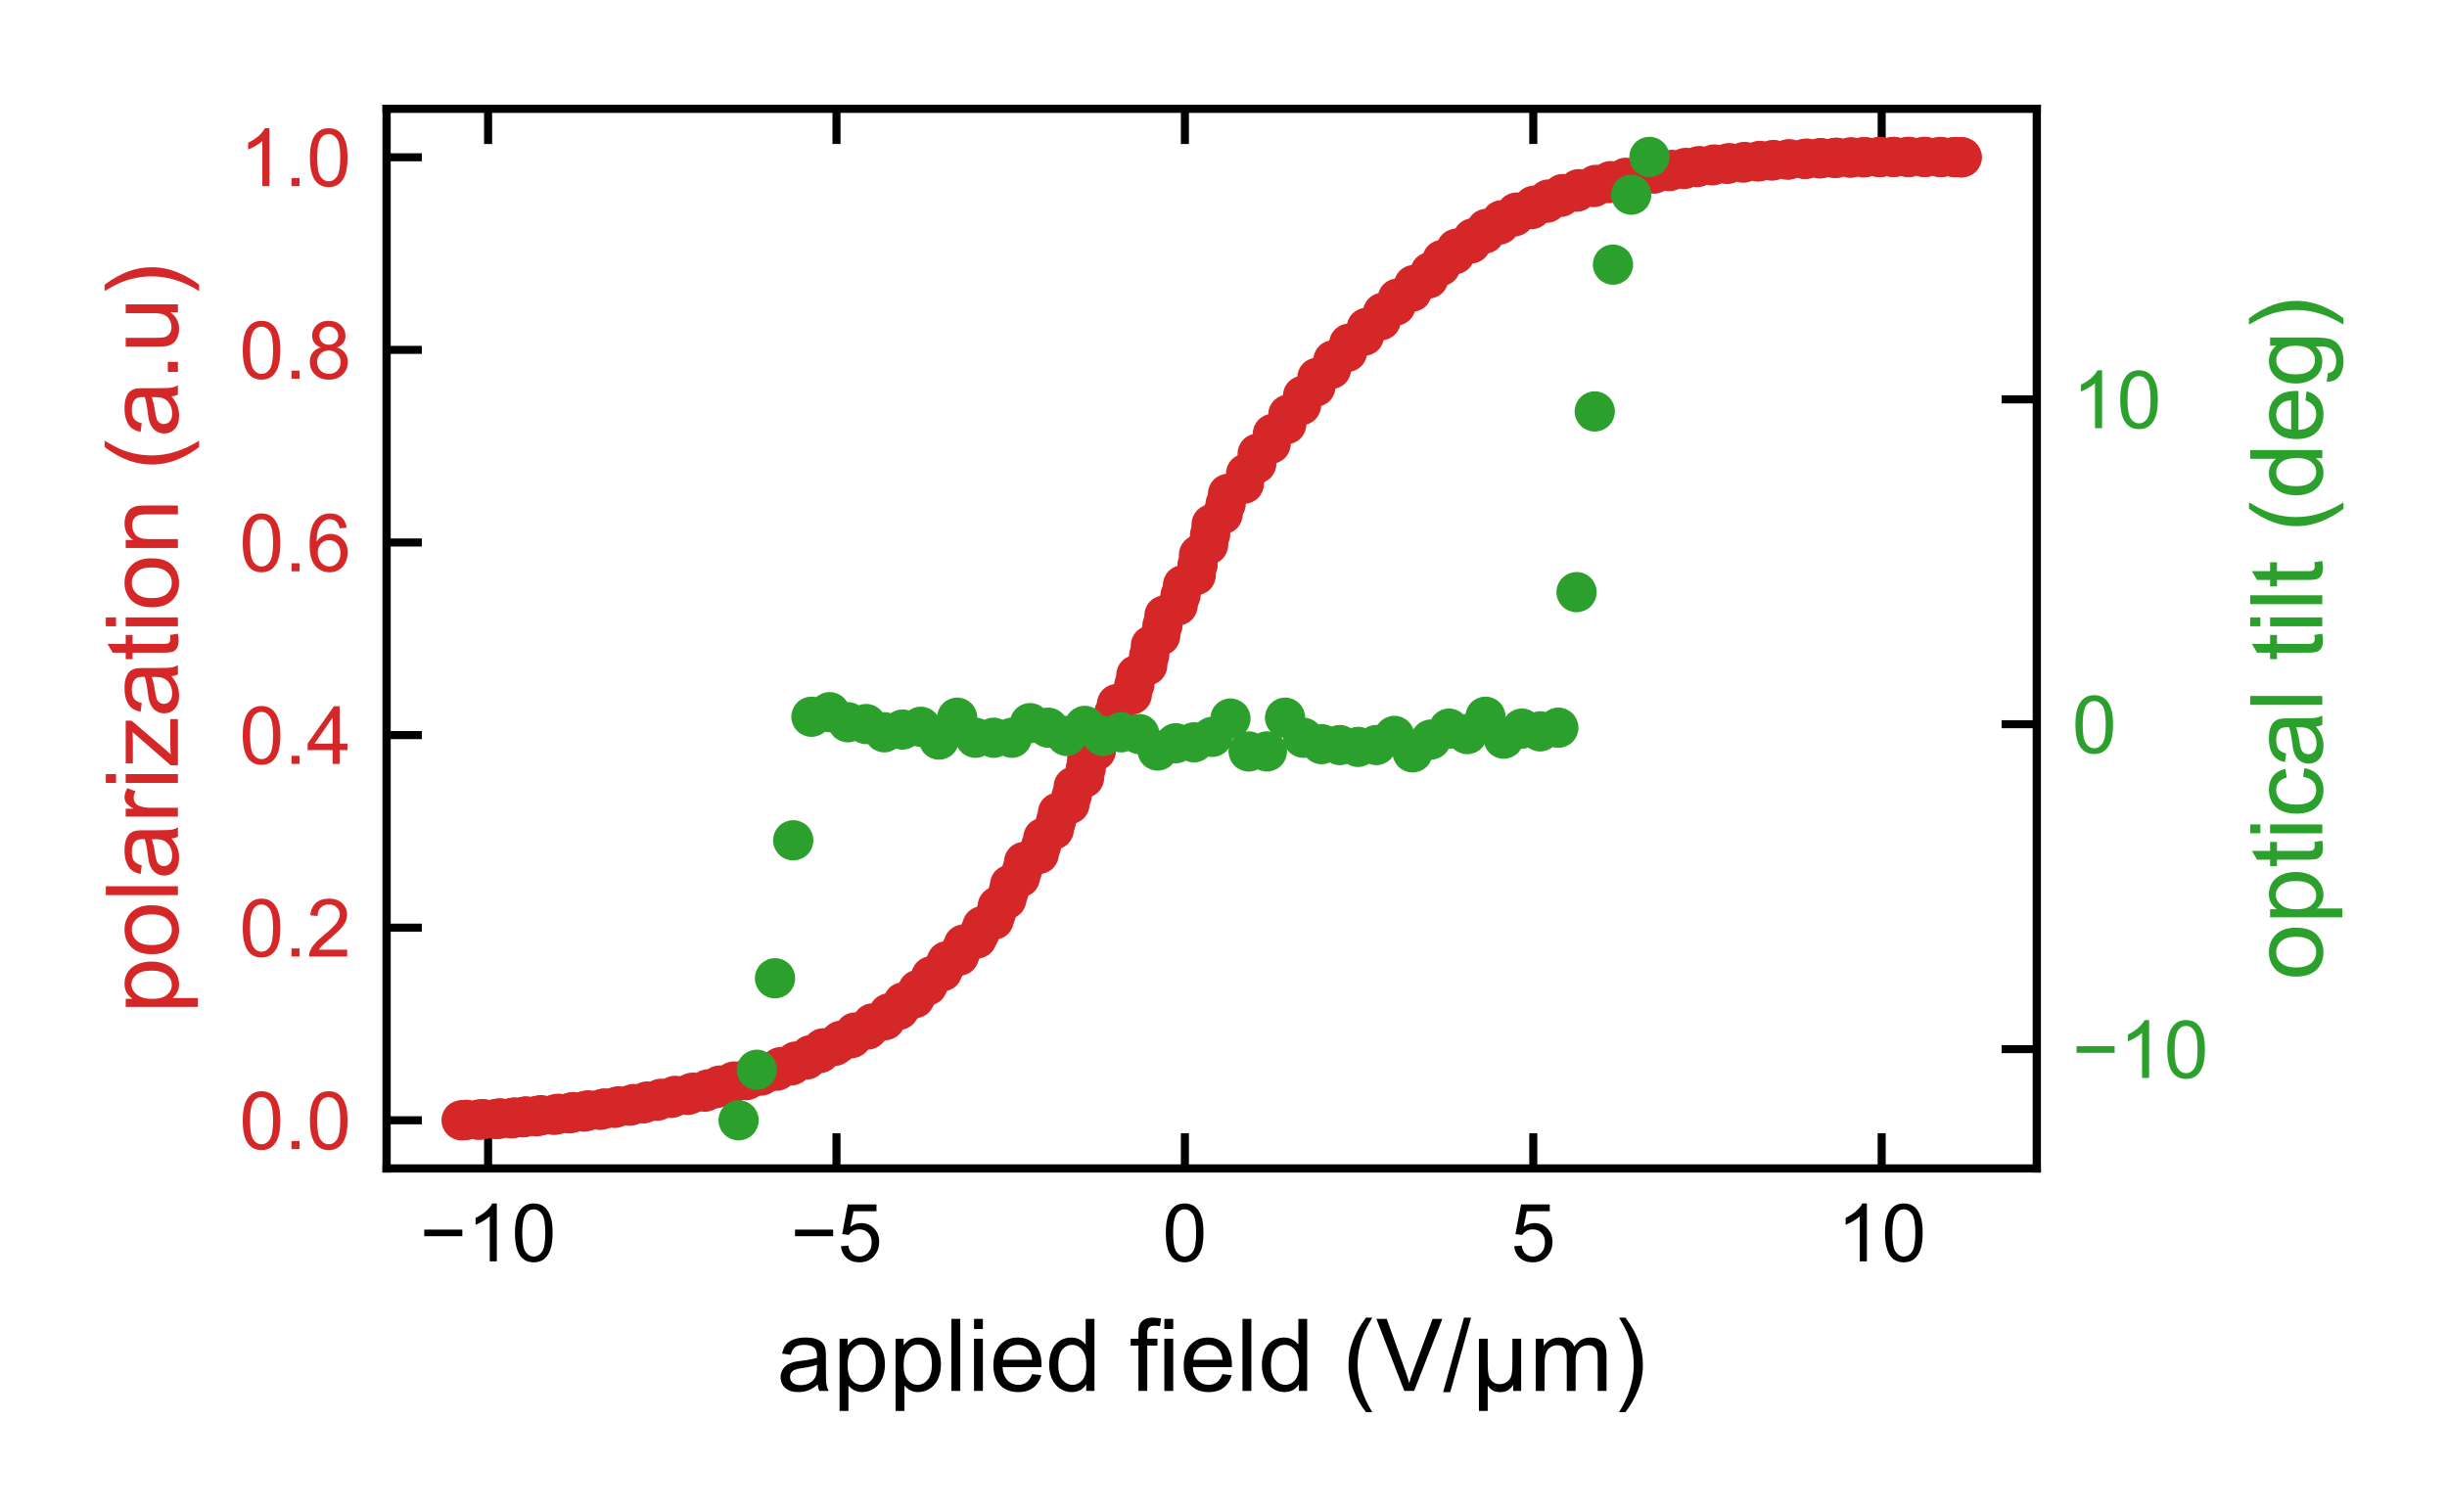<?xml version="1.0" encoding="utf-8" standalone="no"?>
<!DOCTYPE svg PUBLIC "-//W3C//DTD SVG 1.1//EN"
  "http://www.w3.org/Graphics/SVG/1.1/DTD/svg11.dtd">
<!-- Created with matplotlib (http://matplotlib.org/) -->
<svg height="150.192pt" version="1.1" viewBox="0 0 243 150.192" width="243pt" xmlns="http://www.w3.org/2000/svg" xmlns:xlink="http://www.w3.org/1999/xlink">
 <defs>
  <style type="text/css">
*{stroke-linecap:butt;stroke-linejoin:round;}
  </style>
 </defs>
 <g id="figure_1">
  <g id="patch_1">
   <path d="M 0 150.192 
L 243 150.192 
L 243 0 
L 0 0 
z
" style="fill:#ffffff;"/>
  </g>
  <g id="axes_1">
   <g id="patch_2">
    <path d="M 38.392 116.052 
L 202.268 116.052 
L 202.268 10.8 
L 38.392 10.8 
z
" style="fill:#ffffff;"/>
   </g>
   <g id="matplotlib.axis_1">
    <g id="xtick_1">
     <g id="line2d_1">
      <defs>
       <path d="M 0 0 
L 0 -3.5 
" id="m48451422ae" style="stroke:#000000;stroke-width:0.8;"/>
      </defs>
      <g>
       <use style="stroke:#000000;stroke-width:0.8;" x="48.471" xlink:href="#m48451422ae" y="116.052"/>
      </g>
     </g>
     <g id="line2d_2">
      <defs>
       <path d="M 0 0 
L 0 3.5 
" id="m3b82115ea8" style="stroke:#000000;stroke-width:0.8;"/>
      </defs>
      <g>
       <use style="stroke:#000000;stroke-width:0.8;" x="48.471" xlink:href="#m3b82115ea8" y="10.8"/>
      </g>
     </g>
     <g id="text_1">
      <!-- −10 -->
      <defs>
       <path d="M 52.828 31.203 
L 5.562 31.203 
L 5.562 39.406 
L 52.828 39.406 
z
" id="ArialMT-2212"/>
       <path d="M 37.25 0 
L 28.469 0 
L 28.469 56 
Q 25.297 52.984 20.141 49.953 
Q 14.984 46.922 10.891 45.406 
L 10.891 53.906 
Q 18.266 57.375 23.781 62.297 
Q 29.297 67.234 31.594 71.875 
L 37.25 71.875 
z
" id="ArialMT-31"/>
       <path d="M 4.156 35.297 
Q 4.156 48 6.766 55.734 
Q 9.375 63.484 14.516 67.672 
Q 19.672 71.875 27.484 71.875 
Q 33.25 71.875 37.594 69.547 
Q 41.938 67.234 44.766 62.859 
Q 47.609 58.5 49.219 52.219 
Q 50.828 45.953 50.828 35.297 
Q 50.828 22.703 48.234 14.969 
Q 45.656 7.234 40.5 3 
Q 35.359 -1.219 27.484 -1.219 
Q 17.141 -1.219 11.234 6.203 
Q 4.156 15.141 4.156 35.297 
z
M 13.188 35.297 
Q 13.188 17.672 17.312 11.828 
Q 21.438 6 27.484 6 
Q 33.547 6 37.672 11.859 
Q 41.797 17.719 41.797 35.297 
Q 41.797 52.984 37.672 58.781 
Q 33.547 64.594 27.391 64.594 
Q 21.344 64.594 17.719 59.469 
Q 13.188 52.938 13.188 35.297 
z
" id="ArialMT-30"/>
      </defs>
      <g transform="translate(41.686 125.278)scale(0.08 -0.08)">
       <use xlink:href="#ArialMT-2212"/>
       <use x="58.398" xlink:href="#ArialMT-31"/>
       <use x="114.014" xlink:href="#ArialMT-30"/>
      </g>
     </g>
    </g>
    <g id="xtick_2">
     <g id="line2d_3">
      <g>
       <use style="stroke:#000000;stroke-width:0.8;" x="83.068" xlink:href="#m48451422ae" y="116.052"/>
      </g>
     </g>
     <g id="line2d_4">
      <g>
       <use style="stroke:#000000;stroke-width:0.8;" x="83.068" xlink:href="#m3b82115ea8" y="10.8"/>
      </g>
     </g>
     <g id="text_2">
      <!-- −5 -->
      <defs>
       <path d="M 4.156 18.75 
L 13.375 19.531 
Q 14.406 12.797 18.141 9.391 
Q 21.875 6 27.156 6 
Q 33.5 6 37.891 10.781 
Q 42.281 15.578 42.281 23.484 
Q 42.281 31 38.062 35.344 
Q 33.844 39.703 27 39.703 
Q 22.75 39.703 19.328 37.766 
Q 15.922 35.844 13.969 32.766 
L 5.719 33.844 
L 12.641 70.609 
L 48.25 70.609 
L 48.25 62.203 
L 19.672 62.203 
L 15.828 42.969 
Q 22.266 47.469 29.344 47.469 
Q 38.719 47.469 45.156 40.969 
Q 51.609 34.469 51.609 24.266 
Q 51.609 14.547 45.953 7.469 
Q 39.062 -1.219 27.156 -1.219 
Q 17.391 -1.219 11.203 4.25 
Q 5.031 9.719 4.156 18.75 
z
" id="ArialMT-35"/>
      </defs>
      <g transform="translate(78.508 125.278)scale(0.08 -0.08)">
       <use xlink:href="#ArialMT-2212"/>
       <use x="58.398" xlink:href="#ArialMT-35"/>
      </g>
     </g>
    </g>
    <g id="xtick_3">
     <g id="line2d_5">
      <g>
       <use style="stroke:#000000;stroke-width:0.8;" x="117.666" xlink:href="#m48451422ae" y="116.052"/>
      </g>
     </g>
     <g id="line2d_6">
      <g>
       <use style="stroke:#000000;stroke-width:0.8;" x="117.666" xlink:href="#m3b82115ea8" y="10.8"/>
      </g>
     </g>
     <g id="text_3">
      <!-- 0 -->
      <g transform="translate(115.442 125.278)scale(0.08 -0.08)">
       <use xlink:href="#ArialMT-30"/>
      </g>
     </g>
    </g>
    <g id="xtick_4">
     <g id="line2d_7">
      <g>
       <use style="stroke:#000000;stroke-width:0.8;" x="152.264" xlink:href="#m48451422ae" y="116.052"/>
      </g>
     </g>
     <g id="line2d_8">
      <g>
       <use style="stroke:#000000;stroke-width:0.8;" x="152.264" xlink:href="#m3b82115ea8" y="10.8"/>
      </g>
     </g>
     <g id="text_4">
      <!-- 5 -->
      <g transform="translate(150.039 125.278)scale(0.08 -0.08)">
       <use xlink:href="#ArialMT-35"/>
      </g>
     </g>
    </g>
    <g id="xtick_5">
     <g id="line2d_9">
      <g>
       <use style="stroke:#000000;stroke-width:0.8;" x="186.861" xlink:href="#m48451422ae" y="116.052"/>
      </g>
     </g>
     <g id="line2d_10">
      <g>
       <use style="stroke:#000000;stroke-width:0.8;" x="186.861" xlink:href="#m3b82115ea8" y="10.8"/>
      </g>
     </g>
     <g id="text_5">
      <!-- 10 -->
      <g transform="translate(182.412 125.278)scale(0.08 -0.08)">
       <use xlink:href="#ArialMT-31"/>
       <use x="55.615" xlink:href="#ArialMT-30"/>
      </g>
     </g>
    </g>
    <g id="text_6">
     <!-- applied field (V/μm) -->
     <defs>
      <path d="M 40.438 6.391 
Q 35.547 2.25 31.031 0.531 
Q 26.516 -1.172 21.344 -1.172 
Q 12.797 -1.172 8.203 3 
Q 3.609 7.172 3.609 13.672 
Q 3.609 17.484 5.344 20.625 
Q 7.078 23.781 9.891 25.688 
Q 12.703 27.594 16.219 28.562 
Q 18.797 29.25 24.031 29.891 
Q 34.672 31.156 39.703 32.906 
Q 39.75 34.719 39.75 35.203 
Q 39.75 40.578 37.25 42.781 
Q 33.891 45.75 27.25 45.75 
Q 21.047 45.75 18.094 43.578 
Q 15.141 41.406 13.719 35.891 
L 5.125 37.062 
Q 6.297 42.578 8.984 45.969 
Q 11.672 49.359 16.75 51.188 
Q 21.828 53.031 28.516 53.031 
Q 35.156 53.031 39.297 51.469 
Q 43.453 49.906 45.406 47.531 
Q 47.359 45.172 48.141 41.547 
Q 48.578 39.312 48.578 33.453 
L 48.578 21.734 
Q 48.578 9.469 49.141 6.219 
Q 49.703 2.984 51.375 0 
L 42.188 0 
Q 40.828 2.734 40.438 6.391 
z
M 39.703 26.031 
Q 34.906 24.078 25.344 22.703 
Q 19.922 21.922 17.672 20.938 
Q 15.438 19.969 14.203 18.094 
Q 12.984 16.219 12.984 13.922 
Q 12.984 10.406 15.641 8.062 
Q 18.312 5.719 23.438 5.719 
Q 28.516 5.719 32.469 7.938 
Q 36.422 10.156 38.281 14.016 
Q 39.703 17 39.703 22.797 
z
" id="ArialMT-61"/>
      <path d="M 6.594 -19.875 
L 6.594 51.859 
L 14.594 51.859 
L 14.594 45.125 
Q 17.438 49.078 21 51.047 
Q 24.562 53.031 29.641 53.031 
Q 36.281 53.031 41.359 49.609 
Q 46.438 46.188 49.016 39.953 
Q 51.609 33.734 51.609 26.312 
Q 51.609 18.359 48.75 11.984 
Q 45.906 5.609 40.453 2.219 
Q 35.016 -1.172 29 -1.172 
Q 24.609 -1.172 21.109 0.688 
Q 17.625 2.547 15.375 5.375 
L 15.375 -19.875 
z
M 14.547 25.641 
Q 14.547 15.625 18.594 10.844 
Q 22.656 6.062 28.422 6.062 
Q 34.281 6.062 38.453 11.016 
Q 42.625 15.969 42.625 26.375 
Q 42.625 36.281 38.547 41.203 
Q 34.469 46.141 28.812 46.141 
Q 23.188 46.141 18.859 40.891 
Q 14.547 35.641 14.547 25.641 
z
" id="ArialMT-70"/>
      <path d="M 6.391 0 
L 6.391 71.578 
L 15.188 71.578 
L 15.188 0 
z
" id="ArialMT-6c"/>
      <path d="M 6.641 61.469 
L 6.641 71.578 
L 15.438 71.578 
L 15.438 61.469 
z
M 6.641 0 
L 6.641 51.859 
L 15.438 51.859 
L 15.438 0 
z
" id="ArialMT-69"/>
      <path d="M 42.094 16.703 
L 51.172 15.578 
Q 49.031 7.625 43.219 3.219 
Q 37.406 -1.172 28.375 -1.172 
Q 17 -1.172 10.328 5.828 
Q 3.656 12.844 3.656 25.484 
Q 3.656 38.578 10.391 45.797 
Q 17.141 53.031 27.875 53.031 
Q 38.281 53.031 44.875 45.953 
Q 51.469 38.875 51.469 26.031 
Q 51.469 25.25 51.422 23.688 
L 12.75 23.688 
Q 13.234 15.141 17.578 10.594 
Q 21.922 6.062 28.422 6.062 
Q 33.25 6.062 36.672 8.594 
Q 40.094 11.141 42.094 16.703 
z
M 13.234 30.906 
L 42.188 30.906 
Q 41.609 37.453 38.875 40.719 
Q 34.672 45.797 27.984 45.797 
Q 21.922 45.797 17.797 41.75 
Q 13.672 37.703 13.234 30.906 
z
" id="ArialMT-65"/>
      <path d="M 40.234 0 
L 40.234 6.547 
Q 35.297 -1.172 25.734 -1.172 
Q 19.531 -1.172 14.328 2.25 
Q 9.125 5.672 6.266 11.797 
Q 3.422 17.922 3.422 25.875 
Q 3.422 33.641 6 39.969 
Q 8.594 46.297 13.766 49.656 
Q 18.953 53.031 25.344 53.031 
Q 30.031 53.031 33.688 51.047 
Q 37.359 49.078 39.656 45.906 
L 39.656 71.578 
L 48.391 71.578 
L 48.391 0 
z
M 12.453 25.875 
Q 12.453 15.922 16.641 10.984 
Q 20.844 6.062 26.562 6.062 
Q 32.328 6.062 36.344 10.766 
Q 40.375 15.484 40.375 25.141 
Q 40.375 35.797 36.266 40.766 
Q 32.172 45.75 26.172 45.75 
Q 20.312 45.75 16.375 40.969 
Q 12.453 36.188 12.453 25.875 
z
" id="ArialMT-64"/>
      <path id="ArialMT-20"/>
      <path d="M 8.688 0 
L 8.688 45.016 
L 0.922 45.016 
L 0.922 51.859 
L 8.688 51.859 
L 8.688 57.375 
Q 8.688 62.594 9.625 65.141 
Q 10.891 68.562 14.078 70.672 
Q 17.281 72.797 23.047 72.797 
Q 26.766 72.797 31.25 71.922 
L 29.938 64.266 
Q 27.203 64.75 24.75 64.75 
Q 20.75 64.75 19.094 63.031 
Q 17.438 61.328 17.438 56.641 
L 17.438 51.859 
L 27.547 51.859 
L 27.547 45.016 
L 17.438 45.016 
L 17.438 0 
z
" id="ArialMT-66"/>
      <path d="M 23.391 -21.047 
Q 16.109 -11.859 11.078 0.438 
Q 6.062 12.75 6.062 25.922 
Q 6.062 37.547 9.812 48.188 
Q 14.203 60.547 23.391 72.797 
L 29.688 72.797 
Q 23.781 62.641 21.875 58.297 
Q 18.891 51.562 17.188 44.234 
Q 15.094 35.109 15.094 25.875 
Q 15.094 2.391 29.688 -21.047 
z
" id="ArialMT-28"/>
      <path d="M 28.172 0 
L 0.438 71.578 
L 10.688 71.578 
L 29.297 19.578 
Q 31.547 13.328 33.062 7.859 
Q 34.719 13.719 36.922 19.578 
L 56.25 71.578 
L 65.922 71.578 
L 37.891 0 
z
" id="ArialMT-56"/>
      <path d="M 0 -1.219 
L 20.75 72.797 
L 27.781 72.797 
L 7.078 -1.219 
z
" id="ArialMT-2f"/>
      <path d="M 49.703 51.859 
L 49.703 0 
L 41.844 0 
L 41.844 6.156 
Q 39.312 2.25 36.812 0.781 
Q 33.406 -1.219 28.859 -1.219 
Q 24.812 -1.219 21.688 0.391 
Q 19.344 1.609 16.5 5.219 
L 16.5 -19.875 
L 7.812 -19.875 
L 7.812 51.859 
L 16.5 51.859 
L 16.5 29.891 
Q 16.5 17.922 17.766 14.375 
Q 19.047 10.844 21.891 8.781 
Q 24.75 6.734 28.469 6.734 
Q 32.375 6.734 35.453 8.875 
Q 38.531 11.031 39.797 14.422 
Q 41.062 17.828 41.062 29.734 
L 41.062 51.859 
z
" id="ArialMT-3bc"/>
      <path d="M 6.594 0 
L 6.594 51.859 
L 14.453 51.859 
L 14.453 44.578 
Q 16.891 48.391 20.938 50.703 
Q 25 53.031 30.172 53.031 
Q 35.938 53.031 39.625 50.641 
Q 43.312 48.25 44.828 43.953 
Q 50.984 53.031 60.844 53.031 
Q 68.562 53.031 72.703 48.75 
Q 76.859 44.484 76.859 35.594 
L 76.859 0 
L 68.109 0 
L 68.109 32.672 
Q 68.109 37.938 67.25 40.25 
Q 66.406 42.578 64.156 43.984 
Q 61.922 45.406 58.891 45.406 
Q 53.422 45.406 49.797 41.766 
Q 46.188 38.141 46.188 30.125 
L 46.188 0 
L 37.406 0 
L 37.406 33.688 
Q 37.406 39.547 35.25 42.469 
Q 33.109 45.406 28.219 45.406 
Q 24.516 45.406 21.359 43.453 
Q 18.219 41.5 16.797 37.734 
Q 15.375 33.984 15.375 26.906 
L 15.375 0 
z
" id="ArialMT-6d"/>
      <path d="M 12.359 -21.047 
L 6.062 -21.047 
Q 20.656 2.391 20.656 25.875 
Q 20.656 35.062 18.562 44.094 
Q 16.891 51.422 13.922 58.156 
Q 12.016 62.547 6.062 72.797 
L 12.359 72.797 
Q 21.531 60.547 25.922 48.188 
Q 29.688 37.547 29.688 25.922 
Q 29.688 12.75 24.625 0.438 
Q 19.578 -11.859 12.359 -21.047 
z
" id="ArialMT-29"/>
     </defs>
     <g transform="translate(77.156 138.148)scale(0.1 -0.1)">
      <use xlink:href="#ArialMT-61"/>
      <use x="55.615" xlink:href="#ArialMT-70"/>
      <use x="111.23" xlink:href="#ArialMT-70"/>
      <use x="166.846" xlink:href="#ArialMT-6c"/>
      <use x="189.062" xlink:href="#ArialMT-69"/>
      <use x="211.279" xlink:href="#ArialMT-65"/>
      <use x="266.895" xlink:href="#ArialMT-64"/>
      <use x="322.51" xlink:href="#ArialMT-20"/>
      <use x="350.293" xlink:href="#ArialMT-66"/>
      <use x="378.076" xlink:href="#ArialMT-69"/>
      <use x="400.293" xlink:href="#ArialMT-65"/>
      <use x="455.908" xlink:href="#ArialMT-6c"/>
      <use x="478.125" xlink:href="#ArialMT-64"/>
      <use x="533.74" xlink:href="#ArialMT-20"/>
      <use x="561.523" xlink:href="#ArialMT-28"/>
      <use x="594.824" xlink:href="#ArialMT-56"/>
      <use x="661.523" xlink:href="#ArialMT-2f"/>
      <use x="689.307" xlink:href="#ArialMT-3bc"/>
      <use x="746.924" xlink:href="#ArialMT-6d"/>
      <use x="830.225" xlink:href="#ArialMT-29"/>
     </g>
    </g>
   </g>
   <g id="matplotlib.axis_2">
    <g id="ytick_1">
     <g id="line2d_11">
      <defs>
       <path d="M 0 0 
L 3.5 0 
" id="ma7aaa899a4" style="stroke:#000000;stroke-width:0.8;"/>
      </defs>
      <g>
       <use style="stroke:#000000;stroke-width:0.8;" x="38.392" xlink:href="#ma7aaa899a4" y="111.268"/>
      </g>
     </g>
     <g id="text_7">
      <!-- 0.0 -->
      <defs>
       <path d="M 9.078 0 
L 9.078 10.016 
L 19.094 10.016 
L 19.094 0 
z
" id="ArialMT-2e"/>
      </defs>
      <g style="fill:#d62728;" transform="translate(23.773 114.131)scale(0.08 -0.08)">
       <use xlink:href="#ArialMT-30"/>
       <use x="55.615" xlink:href="#ArialMT-2e"/>
       <use x="83.398" xlink:href="#ArialMT-30"/>
      </g>
     </g>
    </g>
    <g id="ytick_2">
     <g id="line2d_12">
      <g>
       <use style="stroke:#000000;stroke-width:0.8;" x="38.392" xlink:href="#ma7aaa899a4" y="92.139"/>
      </g>
     </g>
     <g id="text_8">
      <!-- 0.2 -->
      <defs>
       <path d="M 50.344 8.453 
L 50.344 0 
L 3.031 0 
Q 2.938 3.172 4.047 6.109 
Q 5.859 10.938 9.828 15.625 
Q 13.812 20.312 21.344 26.469 
Q 33.016 36.031 37.109 41.625 
Q 41.219 47.219 41.219 52.203 
Q 41.219 57.422 37.469 61 
Q 33.734 64.594 27.734 64.594 
Q 21.391 64.594 17.578 60.781 
Q 13.766 56.984 13.719 50.25 
L 4.688 51.172 
Q 5.609 61.281 11.656 66.578 
Q 17.719 71.875 27.938 71.875 
Q 38.234 71.875 44.234 66.156 
Q 50.25 60.453 50.25 52 
Q 50.25 47.703 48.484 43.547 
Q 46.734 39.406 42.656 34.812 
Q 38.578 30.219 29.109 22.219 
Q 21.188 15.578 18.938 13.203 
Q 16.703 10.844 15.234 8.453 
z
" id="ArialMT-32"/>
      </defs>
      <g style="fill:#d62728;" transform="translate(23.773 95.002)scale(0.08 -0.08)">
       <use xlink:href="#ArialMT-30"/>
       <use x="55.615" xlink:href="#ArialMT-2e"/>
       <use x="83.398" xlink:href="#ArialMT-32"/>
      </g>
     </g>
    </g>
    <g id="ytick_3">
     <g id="line2d_13">
      <g>
       <use style="stroke:#000000;stroke-width:0.8;" x="38.392" xlink:href="#ma7aaa899a4" y="73.009"/>
      </g>
     </g>
     <g id="text_9">
      <!-- 0.4 -->
      <defs>
       <path d="M 32.328 0 
L 32.328 17.141 
L 1.266 17.141 
L 1.266 25.203 
L 33.938 71.578 
L 41.109 71.578 
L 41.109 25.203 
L 50.781 25.203 
L 50.781 17.141 
L 41.109 17.141 
L 41.109 0 
z
M 32.328 25.203 
L 32.328 57.469 
L 9.906 25.203 
z
" id="ArialMT-34"/>
      </defs>
      <g style="fill:#d62728;" transform="translate(23.773 75.873)scale(0.08 -0.08)">
       <use xlink:href="#ArialMT-30"/>
       <use x="55.615" xlink:href="#ArialMT-2e"/>
       <use x="83.398" xlink:href="#ArialMT-34"/>
      </g>
     </g>
    </g>
    <g id="ytick_4">
     <g id="line2d_14">
      <g>
       <use style="stroke:#000000;stroke-width:0.8;" x="38.392" xlink:href="#ma7aaa899a4" y="53.88"/>
      </g>
     </g>
     <g id="text_10">
      <!-- 0.6 -->
      <defs>
       <path d="M 49.75 54.047 
L 41.016 53.375 
Q 39.844 58.547 37.703 60.891 
Q 34.125 64.656 28.906 64.656 
Q 24.703 64.656 21.531 62.312 
Q 17.391 59.281 14.984 53.469 
Q 12.594 47.656 12.5 36.922 
Q 15.672 41.75 20.266 44.094 
Q 24.859 46.438 29.891 46.438 
Q 38.672 46.438 44.844 39.969 
Q 51.031 33.5 51.031 23.25 
Q 51.031 16.5 48.125 10.719 
Q 45.219 4.938 40.141 1.859 
Q 35.062 -1.219 28.609 -1.219 
Q 17.625 -1.219 10.688 6.859 
Q 3.766 14.938 3.766 33.5 
Q 3.766 54.25 11.422 63.672 
Q 18.109 71.875 29.438 71.875 
Q 37.891 71.875 43.281 67.141 
Q 48.688 62.406 49.75 54.047 
z
M 13.875 23.188 
Q 13.875 18.656 15.797 14.5 
Q 17.719 10.359 21.188 8.172 
Q 24.656 6 28.469 6 
Q 34.031 6 38.031 10.484 
Q 42.047 14.984 42.047 22.703 
Q 42.047 30.125 38.078 34.391 
Q 34.125 38.672 28.125 38.672 
Q 22.172 38.672 18.016 34.391 
Q 13.875 30.125 13.875 23.188 
z
" id="ArialMT-36"/>
      </defs>
      <g style="fill:#d62728;" transform="translate(23.773 56.743)scale(0.08 -0.08)">
       <use xlink:href="#ArialMT-30"/>
       <use x="55.615" xlink:href="#ArialMT-2e"/>
       <use x="83.398" xlink:href="#ArialMT-36"/>
      </g>
     </g>
    </g>
    <g id="ytick_5">
     <g id="line2d_15">
      <g>
       <use style="stroke:#000000;stroke-width:0.8;" x="38.392" xlink:href="#ma7aaa899a4" y="34.751"/>
      </g>
     </g>
     <g id="text_11">
      <!-- 0.8 -->
      <defs>
       <path d="M 17.672 38.812 
Q 12.203 40.828 9.562 44.531 
Q 6.938 48.25 6.938 53.422 
Q 6.938 61.234 12.547 66.547 
Q 18.172 71.875 27.484 71.875 
Q 36.859 71.875 42.578 66.422 
Q 48.297 60.984 48.297 53.172 
Q 48.297 48.188 45.672 44.5 
Q 43.062 40.828 37.75 38.812 
Q 44.344 36.672 47.781 31.875 
Q 51.219 27.094 51.219 20.453 
Q 51.219 11.281 44.719 5.031 
Q 38.234 -1.219 27.641 -1.219 
Q 17.047 -1.219 10.547 5.047 
Q 4.047 11.328 4.047 20.703 
Q 4.047 27.688 7.594 32.391 
Q 11.141 37.109 17.672 38.812 
z
M 15.922 53.719 
Q 15.922 48.641 19.188 45.406 
Q 22.469 42.188 27.688 42.188 
Q 32.766 42.188 36.016 45.375 
Q 39.266 48.578 39.266 53.219 
Q 39.266 58.062 35.906 61.359 
Q 32.562 64.656 27.594 64.656 
Q 22.562 64.656 19.234 61.422 
Q 15.922 58.203 15.922 53.719 
z
M 13.094 20.656 
Q 13.094 16.891 14.875 13.375 
Q 16.656 9.859 20.172 7.922 
Q 23.688 6 27.734 6 
Q 34.031 6 38.125 10.047 
Q 42.234 14.109 42.234 20.359 
Q 42.234 26.703 38.016 30.859 
Q 33.797 35.016 27.438 35.016 
Q 21.234 35.016 17.156 30.906 
Q 13.094 26.812 13.094 20.656 
z
" id="ArialMT-38"/>
      </defs>
      <g style="fill:#d62728;" transform="translate(23.773 37.614)scale(0.08 -0.08)">
       <use xlink:href="#ArialMT-30"/>
       <use x="55.615" xlink:href="#ArialMT-2e"/>
       <use x="83.398" xlink:href="#ArialMT-38"/>
      </g>
     </g>
    </g>
    <g id="ytick_6">
     <g id="line2d_16">
      <g>
       <use style="stroke:#000000;stroke-width:0.8;" x="38.392" xlink:href="#ma7aaa899a4" y="15.622"/>
      </g>
     </g>
     <g id="text_12">
      <!-- 1.0 -->
      <g style="fill:#d62728;" transform="translate(23.773 18.485)scale(0.08 -0.08)">
       <use xlink:href="#ArialMT-31"/>
       <use x="55.615" xlink:href="#ArialMT-2e"/>
       <use x="83.398" xlink:href="#ArialMT-30"/>
      </g>
     </g>
    </g>
    <g id="text_13">
     <!-- polarization (a.u) -->
     <defs>
      <path d="M 3.328 25.922 
Q 3.328 40.328 11.328 47.266 
Q 18.016 53.031 27.641 53.031 
Q 38.328 53.031 45.109 46.016 
Q 51.906 39.016 51.906 26.656 
Q 51.906 16.656 48.906 10.906 
Q 45.906 5.172 40.156 2 
Q 34.422 -1.172 27.641 -1.172 
Q 16.75 -1.172 10.031 5.812 
Q 3.328 12.797 3.328 25.922 
z
M 12.359 25.922 
Q 12.359 15.969 16.703 11.016 
Q 21.047 6.062 27.641 6.062 
Q 34.188 6.062 38.531 11.031 
Q 42.875 16.016 42.875 26.219 
Q 42.875 35.844 38.5 40.797 
Q 34.125 45.75 27.641 45.75 
Q 21.047 45.75 16.703 40.812 
Q 12.359 35.891 12.359 25.922 
z
" id="ArialMT-6f"/>
      <path d="M 6.5 0 
L 6.5 51.859 
L 14.406 51.859 
L 14.406 44 
Q 17.438 49.516 20 51.266 
Q 22.562 53.031 25.641 53.031 
Q 30.078 53.031 34.672 50.203 
L 31.641 42.047 
Q 28.422 43.953 25.203 43.953 
Q 22.312 43.953 20.016 42.219 
Q 17.719 40.484 16.75 37.406 
Q 15.281 32.719 15.281 27.156 
L 15.281 0 
z
" id="ArialMT-72"/>
      <path d="M 1.953 0 
L 1.953 7.125 
L 34.969 45.016 
Q 29.344 44.734 25.047 44.734 
L 3.906 44.734 
L 3.906 51.859 
L 46.297 51.859 
L 46.297 46.047 
L 18.219 13.141 
L 12.797 7.125 
Q 18.703 7.562 23.875 7.562 
L 47.859 7.562 
L 47.859 0 
z
" id="ArialMT-7a"/>
      <path d="M 25.781 7.859 
L 27.047 0.094 
Q 23.344 -0.688 20.406 -0.688 
Q 15.625 -0.688 12.984 0.828 
Q 10.359 2.344 9.281 4.812 
Q 8.203 7.281 8.203 15.188 
L 8.203 45.016 
L 1.766 45.016 
L 1.766 51.859 
L 8.203 51.859 
L 8.203 64.703 
L 16.938 69.969 
L 16.938 51.859 
L 25.781 51.859 
L 25.781 45.016 
L 16.938 45.016 
L 16.938 14.703 
Q 16.938 10.938 17.406 9.859 
Q 17.875 8.797 18.922 8.156 
Q 19.969 7.516 21.922 7.516 
Q 23.391 7.516 25.781 7.859 
z
" id="ArialMT-74"/>
      <path d="M 6.594 0 
L 6.594 51.859 
L 14.5 51.859 
L 14.5 44.484 
Q 20.219 53.031 31 53.031 
Q 35.688 53.031 39.625 51.344 
Q 43.562 49.656 45.516 46.922 
Q 47.469 44.188 48.25 40.438 
Q 48.734 37.984 48.734 31.891 
L 48.734 0 
L 39.938 0 
L 39.938 31.547 
Q 39.938 36.922 38.906 39.578 
Q 37.891 42.234 35.281 43.812 
Q 32.672 45.406 29.156 45.406 
Q 23.531 45.406 19.453 41.844 
Q 15.375 38.281 15.375 28.328 
L 15.375 0 
z
" id="ArialMT-6e"/>
      <path d="M 40.578 0 
L 40.578 7.625 
Q 34.516 -1.172 24.125 -1.172 
Q 19.531 -1.172 15.547 0.578 
Q 11.578 2.344 9.641 5 
Q 7.719 7.672 6.938 11.531 
Q 6.391 14.109 6.391 19.734 
L 6.391 51.859 
L 15.188 51.859 
L 15.188 23.094 
Q 15.188 16.219 15.719 13.812 
Q 16.547 10.359 19.234 8.375 
Q 21.922 6.391 25.875 6.391 
Q 29.828 6.391 33.297 8.422 
Q 36.766 10.453 38.203 13.938 
Q 39.656 17.438 39.656 24.078 
L 39.656 51.859 
L 48.438 51.859 
L 48.438 0 
z
" id="ArialMT-75"/>
     </defs>
     <g style="fill:#d62728;" transform="translate(17.668 100.664)rotate(-90)scale(0.1 -0.1)">
      <use xlink:href="#ArialMT-70"/>
      <use x="55.615" xlink:href="#ArialMT-6f"/>
      <use x="111.23" xlink:href="#ArialMT-6c"/>
      <use x="133.447" xlink:href="#ArialMT-61"/>
      <use x="189.062" xlink:href="#ArialMT-72"/>
      <use x="222.363" xlink:href="#ArialMT-69"/>
      <use x="244.58" xlink:href="#ArialMT-7a"/>
      <use x="294.58" xlink:href="#ArialMT-61"/>
      <use x="350.195" xlink:href="#ArialMT-74"/>
      <use x="377.979" xlink:href="#ArialMT-69"/>
      <use x="400.195" xlink:href="#ArialMT-6f"/>
      <use x="455.811" xlink:href="#ArialMT-6e"/>
      <use x="511.426" xlink:href="#ArialMT-20"/>
      <use x="539.209" xlink:href="#ArialMT-28"/>
      <use x="572.51" xlink:href="#ArialMT-61"/>
      <use x="628.125" xlink:href="#ArialMT-2e"/>
      <use x="655.908" xlink:href="#ArialMT-75"/>
      <use x="711.523" xlink:href="#ArialMT-29"/>
     </g>
    </g>
   </g>
   <g id="line2d_17">
    <defs>
     <path d="M 0 1.5 
C 0.398 1.5 0.779 1.342 1.061 1.061 
C 1.342 0.779 1.5 0.398 1.5 0 
C 1.5 -0.398 1.342 -0.779 1.061 -1.061 
C 0.779 -1.342 0.398 -1.5 0 -1.5 
C -0.398 -1.5 -0.779 -1.342 -1.061 -1.061 
C -1.342 -0.779 -1.5 -0.398 -1.5 0 
C -1.5 0.398 -1.342 0.779 -1.061 1.061 
C -0.779 1.342 -0.398 1.5 0 1.5 
z
" id="m174c8420d1" style="stroke:#d62728;"/>
    </defs>
    <g clip-path="url(#p2fa2654704)">
     <use style="fill:#d62728;stroke:#d62728;" x="45.841" xlink:href="#m174c8420d1" y="111.268"/>
     <use style="fill:#d62728;stroke:#d62728;" x="46.118" xlink:href="#m174c8420d1" y="111.244"/>
     <use style="fill:#d62728;stroke:#d62728;" x="46.326" xlink:href="#m174c8420d1" y="111.222"/>
     <use style="fill:#d62728;stroke:#d62728;" x="47.502" xlink:href="#m174c8420d1" y="111.214"/>
     <use style="fill:#d62728;stroke:#d62728;" x="47.71" xlink:href="#m174c8420d1" y="111.183"/>
     <use style="fill:#d62728;stroke:#d62728;" x="47.986" xlink:href="#m174c8420d1" y="111.158"/>
     <use style="fill:#d62728;stroke:#d62728;" x="49.232" xlink:href="#m174c8420d1" y="111.146"/>
     <use style="fill:#d62728;stroke:#d62728;" x="49.488" xlink:href="#m174c8420d1" y="111.114"/>
     <use style="fill:#d62728;stroke:#d62728;" x="49.675" xlink:href="#m174c8420d1" y="111.081"/>
     <use style="fill:#d62728;stroke:#d62728;" x="50.789" xlink:href="#m174c8420d1" y="111.066"/>
     <use style="fill:#d62728;stroke:#d62728;" x="50.976" xlink:href="#m174c8420d1" y="111.028"/>
     <use style="fill:#d62728;stroke:#d62728;" x="51.086" xlink:href="#m174c8420d1" y="110.993"/>
     <use style="fill:#d62728;stroke:#d62728;" x="51.917" xlink:href="#m174c8420d1" y="110.971"/>
     <use style="fill:#d62728;stroke:#d62728;" x="52.069" xlink:href="#m174c8420d1" y="110.926"/>
     <use style="fill:#d62728;stroke:#d62728;" x="52.249" xlink:href="#m174c8420d1" y="110.885"/>
     <use style="fill:#d62728;stroke:#d62728;" x="53.266" xlink:href="#m174c8420d1" y="110.859"/>
     <use style="fill:#d62728;stroke:#d62728;" x="53.508" xlink:href="#m174c8420d1" y="110.812"/>
     <use style="fill:#d62728;stroke:#d62728;" x="53.73" xlink:href="#m174c8420d1" y="110.764"/>
     <use style="fill:#d62728;stroke:#d62728;" x="55.01" xlink:href="#m174c8420d1" y="110.725"/>
     <use style="fill:#d62728;stroke:#d62728;" x="55.238" xlink:href="#m174c8420d1" y="110.671"/>
     <use style="fill:#d62728;stroke:#d62728;" x="55.439" xlink:href="#m174c8420d1" y="110.621"/>
     <use style="fill:#d62728;stroke:#d62728;" x="56.525" xlink:href="#m174c8420d1" y="110.573"/>
     <use style="fill:#d62728;stroke:#d62728;" x="56.733" xlink:href="#m174c8420d1" y="110.516"/>
     <use style="fill:#d62728;stroke:#d62728;" x="56.892" xlink:href="#m174c8420d1" y="110.457"/>
     <use style="fill:#d62728;stroke:#d62728;" x="57.978" xlink:href="#m174c8420d1" y="110.407"/>
     <use style="fill:#d62728;stroke:#d62728;" x="58.193" xlink:href="#m174c8420d1" y="110.344"/>
     <use style="fill:#d62728;stroke:#d62728;" x="58.407" xlink:href="#m174c8420d1" y="110.282"/>
     <use style="fill:#d62728;stroke:#d62728;" x="59.584" xlink:href="#m174c8420d1" y="110.228"/>
     <use style="fill:#d62728;stroke:#d62728;" x="59.812" xlink:href="#m174c8420d1" y="110.163"/>
     <use style="fill:#d62728;stroke:#d62728;" x="60.033" xlink:href="#m174c8420d1" y="110.097"/>
     <use style="fill:#d62728;stroke:#d62728;" x="61.03" xlink:href="#m174c8420d1" y="110.034"/>
     <use style="fill:#d62728;stroke:#d62728;" x="61.203" xlink:href="#m174c8420d1" y="109.962"/>
     <use style="fill:#d62728;stroke:#d62728;" x="61.396" xlink:href="#m174c8420d1" y="109.885"/>
     <use style="fill:#d62728;stroke:#d62728;" x="62.517" xlink:href="#m174c8420d1" y="109.818"/>
     <use style="fill:#d62728;stroke:#d62728;" x="62.739" xlink:href="#m174c8420d1" y="109.74"/>
     <use style="fill:#d62728;stroke:#d62728;" x="62.919" xlink:href="#m174c8420d1" y="109.658"/>
     <use style="fill:#d62728;stroke:#d62728;" x="63.887" xlink:href="#m174c8420d1" y="109.583"/>
     <use style="fill:#d62728;stroke:#d62728;" x="64.088" xlink:href="#m174c8420d1" y="109.5"/>
     <use style="fill:#d62728;stroke:#d62728;" x="64.254" xlink:href="#m174c8420d1" y="109.408"/>
     <use style="fill:#d62728;stroke:#d62728;" x="65.251" xlink:href="#m174c8420d1" y="109.323"/>
     <use style="fill:#d62728;stroke:#d62728;" x="65.444" xlink:href="#m174c8420d1" y="109.231"/>
     <use style="fill:#d62728;stroke:#d62728;" x="65.638" xlink:href="#m174c8420d1" y="109.134"/>
     <use style="fill:#d62728;stroke:#d62728;" x="66.655" xlink:href="#m174c8420d1" y="109.045"/>
     <use style="fill:#d62728;stroke:#d62728;" x="66.856" xlink:href="#m174c8420d1" y="108.947"/>
     <use style="fill:#d62728;stroke:#d62728;" x="67.057" xlink:href="#m174c8420d1" y="108.842"/>
     <use style="fill:#d62728;stroke:#d62728;" x="68.302" xlink:href="#m174c8420d1" y="108.744"/>
     <use style="fill:#d62728;stroke:#d62728;" x="68.551" xlink:href="#m174c8420d1" y="108.64"/>
     <use style="fill:#d62728;stroke:#d62728;" x="68.786" xlink:href="#m174c8420d1" y="108.527"/>
     <use style="fill:#d62728;stroke:#d62728;" x="70.011" xlink:href="#m174c8420d1" y="108.425"/>
     <use style="fill:#d62728;stroke:#d62728;" x="70.191" xlink:href="#m174c8420d1" y="108.311"/>
     <use style="fill:#d62728;stroke:#d62728;" x="70.336" xlink:href="#m174c8420d1" y="108.189"/>
     <use style="fill:#d62728;stroke:#d62728;" x="71.118" xlink:href="#m174c8420d1" y="108.075"/>
     <use style="fill:#d62728;stroke:#d62728;" x="71.298" xlink:href="#m174c8420d1" y="107.952"/>
     <use style="fill:#d62728;stroke:#d62728;" x="71.464" xlink:href="#m174c8420d1" y="107.819"/>
     <use style="fill:#d62728;stroke:#d62728;" x="72.468" xlink:href="#m174c8420d1" y="107.69"/>
     <use style="fill:#d62728;stroke:#d62728;" x="72.703" xlink:href="#m174c8420d1" y="107.558"/>
     <use style="fill:#d62728;stroke:#d62728;" x="72.883" xlink:href="#m174c8420d1" y="107.415"/>
     <use style="fill:#d62728;stroke:#d62728;" x="74.115" xlink:href="#m174c8420d1" y="107.28"/>
     <use style="fill:#d62728;stroke:#d62728;" x="74.371" xlink:href="#m174c8420d1" y="107.134"/>
     <use style="fill:#d62728;stroke:#d62728;" x="74.537" xlink:href="#m174c8420d1" y="106.981"/>
     <use style="fill:#d62728;stroke:#d62728;" x="75.575" xlink:href="#m174c8420d1" y="106.828"/>
     <use style="fill:#d62728;stroke:#d62728;" x="75.81" xlink:href="#m174c8420d1" y="106.671"/>
     <use style="fill:#d62728;stroke:#d62728;" x="76.004" xlink:href="#m174c8420d1" y="106.504"/>
     <use style="fill:#d62728;stroke:#d62728;" x="77.138" xlink:href="#m174c8420d1" y="106.341"/>
     <use style="fill:#d62728;stroke:#d62728;" x="77.353" xlink:href="#m174c8420d1" y="106.171"/>
     <use style="fill:#d62728;stroke:#d62728;" x="77.512" xlink:href="#m174c8420d1" y="105.989"/>
     <use style="fill:#d62728;stroke:#d62728;" x="78.598" xlink:href="#m174c8420d1" y="105.81"/>
     <use style="fill:#d62728;stroke:#d62728;" x="78.82" xlink:href="#m174c8420d1" y="105.625"/>
     <use style="fill:#d62728;stroke:#d62728;" x="79.041" xlink:href="#m174c8420d1" y="105.428"/>
     <use style="fill:#d62728;stroke:#d62728;" x="80.1" xlink:href="#m174c8420d1" y="105.227"/>
     <use style="fill:#d62728;stroke:#d62728;" x="80.287" xlink:href="#m174c8420d1" y="105.025"/>
     <use style="fill:#d62728;stroke:#d62728;" x="80.474" xlink:href="#m174c8420d1" y="104.806"/>
     <use style="fill:#d62728;stroke:#d62728;" x="81.415" xlink:href="#m174c8420d1" y="104.587"/>
     <use style="fill:#d62728;stroke:#d62728;" x="81.588" xlink:href="#m174c8420d1" y="104.366"/>
     <use style="fill:#d62728;stroke:#d62728;" x="81.733" xlink:href="#m174c8420d1" y="104.124"/>
     <use style="fill:#d62728;stroke:#d62728;" x="82.882" xlink:href="#m174c8420d1" y="103.879"/>
     <use style="fill:#d62728;stroke:#d62728;" x="83.221" xlink:href="#m174c8420d1" y="103.636"/>
     <use style="fill:#d62728;stroke:#d62728;" x="83.484" xlink:href="#m174c8420d1" y="103.373"/>
     <use style="fill:#d62728;stroke:#d62728;" x="84.556" xlink:href="#m174c8420d1" y="103.107"/>
     <use style="fill:#d62728;stroke:#d62728;" x="84.757" xlink:href="#m174c8420d1" y="102.84"/>
     <use style="fill:#d62728;stroke:#d62728;" x="84.916" xlink:href="#m174c8420d1" y="102.547"/>
     <use style="fill:#d62728;stroke:#d62728;" x="86.148" xlink:href="#m174c8420d1" y="102.255"/>
     <use style="fill:#d62728;stroke:#d62728;" x="86.424" xlink:href="#m174c8420d1" y="101.962"/>
     <use style="fill:#d62728;stroke:#d62728;" x="86.646" xlink:href="#m174c8420d1" y="101.646"/>
     <use style="fill:#d62728;stroke:#d62728;" x="87.877" xlink:href="#m174c8420d1" y="101.325"/>
     <use style="fill:#d62728;stroke:#d62728;" x="88.106" xlink:href="#m174c8420d1" y="101.003"/>
     <use style="fill:#d62728;stroke:#d62728;" x="88.265" xlink:href="#m174c8420d1" y="100.653"/>
     <use style="fill:#d62728;stroke:#d62728;" x="89.268" xlink:href="#m174c8420d1" y="100.298"/>
     <use style="fill:#d62728;stroke:#d62728;" x="89.517" xlink:href="#m174c8420d1" y="99.936"/>
     <use style="fill:#d62728;stroke:#d62728;" x="89.711" xlink:href="#m174c8420d1" y="99.548"/>
     <use style="fill:#d62728;stroke:#d62728;" x="90.818" xlink:href="#m174c8420d1" y="99.15"/>
     <use style="fill:#d62728;stroke:#d62728;" x="91.033" xlink:href="#m174c8420d1" y="98.751"/>
     <use style="fill:#d62728;stroke:#d62728;" x="91.171" xlink:href="#m174c8420d1" y="98.322"/>
     <use style="fill:#d62728;stroke:#d62728;" x="92.091" xlink:href="#m174c8420d1" y="97.883"/>
     <use style="fill:#d62728;stroke:#d62728;" x="92.306" xlink:href="#m174c8420d1" y="97.438"/>
     <use style="fill:#d62728;stroke:#d62728;" x="92.486" xlink:href="#m174c8420d1" y="96.965"/>
     <use style="fill:#d62728;stroke:#d62728;" x="93.572" xlink:href="#m174c8420d1" y="96.477"/>
     <use style="fill:#d62728;stroke:#d62728;" x="93.794" xlink:href="#m174c8420d1" y="95.984"/>
     <use style="fill:#d62728;stroke:#d62728;" x="94.029" xlink:href="#m174c8420d1" y="95.462"/>
     <use style="fill:#d62728;stroke:#d62728;" x="95.233" xlink:href="#m174c8420d1" y="94.922"/>
     <use style="fill:#d62728;stroke:#d62728;" x="95.447" xlink:href="#m174c8420d1" y="94.38"/>
     <use style="fill:#d62728;stroke:#d62728;" x="95.703" xlink:href="#m174c8420d1" y="93.808"/>
     <use style="fill:#d62728;stroke:#d62728;" x="96.997" xlink:href="#m174c8420d1" y="93.215"/>
     <use style="fill:#d62728;stroke:#d62728;" x="97.302" xlink:href="#m174c8420d1" y="92.616"/>
     <use style="fill:#d62728;stroke:#d62728;" x="97.551" xlink:href="#m174c8420d1" y="91.991"/>
     <use style="fill:#d62728;stroke:#d62728;" x="98.693" xlink:href="#m174c8420d1" y="91.343"/>
     <use style="fill:#d62728;stroke:#d62728;" x="98.914" xlink:href="#m174c8420d1" y="90.693"/>
     <use style="fill:#d62728;stroke:#d62728;" x="99.08" xlink:href="#m174c8420d1" y="90.013"/>
     <use style="fill:#d62728;stroke:#d62728;" x="99.938" xlink:href="#m174c8420d1" y="89.315"/>
     <use style="fill:#d62728;stroke:#d62728;" x="100.146" xlink:href="#m174c8420d1" y="88.612"/>
     <use style="fill:#d62728;stroke:#d62728;" x="100.298" xlink:href="#m174c8420d1" y="87.882"/>
     <use style="fill:#d62728;stroke:#d62728;" x="101.294" xlink:href="#m174c8420d1" y="87.133"/>
     <use style="fill:#d62728;stroke:#d62728;" x="101.516" xlink:href="#m174c8420d1" y="86.384"/>
     <use style="fill:#d62728;stroke:#d62728;" x="101.696" xlink:href="#m174c8420d1" y="85.606"/>
     <use style="fill:#d62728;stroke:#d62728;" x="103.156" xlink:href="#m174c8420d1" y="84.816"/>
     <use style="fill:#d62728;stroke:#d62728;" x="103.384" xlink:href="#m174c8420d1" y="84.027"/>
     <use style="fill:#d62728;stroke:#d62728;" x="103.606" xlink:href="#m174c8420d1" y="83.213"/>
     <use style="fill:#d62728;stroke:#d62728;" x="104.65" xlink:href="#m174c8420d1" y="82.391"/>
     <use style="fill:#d62728;stroke:#d62728;" x="104.865" xlink:href="#m174c8420d1" y="81.558"/>
     <use style="fill:#d62728;stroke:#d62728;" x="105.059" xlink:href="#m174c8420d1" y="80.713"/>
     <use style="fill:#d62728;stroke:#d62728;" x="106.207" xlink:href="#m174c8420d1" y="79.863"/>
     <use style="fill:#d62728;stroke:#d62728;" x="106.429" xlink:href="#m174c8420d1" y="79.004"/>
     <use style="fill:#d62728;stroke:#d62728;" x="106.622" xlink:href="#m174c8420d1" y="78.131"/>
     <use style="fill:#d62728;stroke:#d62728;" x="107.653" xlink:href="#m174c8420d1" y="77.256"/>
     <use style="fill:#d62728;stroke:#d62728;" x="107.813" xlink:href="#m174c8420d1" y="76.372"/>
     <use style="fill:#d62728;stroke:#d62728;" x="107.958" xlink:href="#m174c8420d1" y="75.475"/>
     <use style="fill:#d62728;stroke:#d62728;" x="108.823" xlink:href="#m174c8420d1" y="74.573"/>
     <use style="fill:#d62728;stroke:#d62728;" x="109.024" xlink:href="#m174c8420d1" y="73.661"/>
     <use style="fill:#d62728;stroke:#d62728;" x="109.203" xlink:href="#m174c8420d1" y="72.736"/>
     <use style="fill:#d62728;stroke:#d62728;" x="110.366" xlink:href="#m174c8420d1" y="71.809"/>
     <use style="fill:#d62728;stroke:#d62728;" x="110.636" xlink:href="#m174c8420d1" y="70.869"/>
     <use style="fill:#d62728;stroke:#d62728;" x="110.924" xlink:href="#m174c8420d1" y="69.922"/>
     <use style="fill:#d62728;stroke:#d62728;" x="112.395" xlink:href="#m174c8420d1" y="68.975"/>
     <use style="fill:#d62728;stroke:#d62728;" x="112.649" xlink:href="#m174c8420d1" y="68.019"/>
     <use style="fill:#d62728;stroke:#d62728;" x="112.844" xlink:href="#m174c8420d1" y="67.049"/>
     <use style="fill:#d62728;stroke:#d62728;" x="113.925" xlink:href="#m174c8420d1" y="66.084"/>
     <use style="fill:#d62728;stroke:#d62728;" x="114.12" xlink:href="#m174c8420d1" y="65.103"/>
     <use style="fill:#d62728;stroke:#d62728;" x="114.287" xlink:href="#m174c8420d1" y="64.116"/>
     <use style="fill:#d62728;stroke:#d62728;" x="115.217" xlink:href="#m174c8420d1" y="63.132"/>
     <use style="fill:#d62728;stroke:#d62728;" x="115.433" xlink:href="#m174c8420d1" y="62.133"/>
     <use style="fill:#d62728;stroke:#d62728;" x="115.633" xlink:href="#m174c8420d1" y="61.13"/>
     <use style="fill:#d62728;stroke:#d62728;" x="116.947" xlink:href="#m174c8420d1" y="60.135"/>
     <use style="fill:#d62728;stroke:#d62728;" x="117.228" xlink:href="#m174c8420d1" y="59.134"/>
     <use style="fill:#d62728;stroke:#d62728;" x="117.477" xlink:href="#m174c8420d1" y="58.124"/>
     <use style="fill:#d62728;stroke:#d62728;" x="118.742" xlink:href="#m174c8420d1" y="57.125"/>
     <use style="fill:#d62728;stroke:#d62728;" x="118.92" xlink:href="#m174c8420d1" y="56.115"/>
     <use style="fill:#d62728;stroke:#d62728;" x="119.071" xlink:href="#m174c8420d1" y="55.099"/>
     <use style="fill:#d62728;stroke:#d62728;" x="119.974" xlink:href="#m174c8420d1" y="54.099"/>
     <use style="fill:#d62728;stroke:#d62728;" x="120.169" xlink:href="#m174c8420d1" y="53.089"/>
     <use style="fill:#d62728;stroke:#d62728;" x="120.32" xlink:href="#m174c8420d1" y="52.072"/>
     <use style="fill:#d62728;stroke:#d62728;" x="121.412" xlink:href="#m174c8420d1" y="51.07"/>
     <use style="fill:#d62728;stroke:#d62728;" x="121.71" xlink:href="#m174c8420d1" y="50.06"/>
     <use style="fill:#d62728;stroke:#d62728;" x="121.953" xlink:href="#m174c8420d1" y="49.046"/>
     <use style="fill:#d62728;stroke:#d62728;" x="123.521" xlink:href="#m174c8420d1" y="48.047"/>
     <use style="fill:#d62728;stroke:#d62728;" x="123.743" xlink:href="#m174c8420d1" y="47.042"/>
     <use style="fill:#d62728;stroke:#d62728;" x="124.752" xlink:href="#m174c8420d1" y="46.051"/>
     <use style="fill:#d62728;stroke:#d62728;" x="124.897" xlink:href="#m174c8420d1" y="45.057"/>
     <use style="fill:#d62728;stroke:#d62728;" x="126.184" xlink:href="#m174c8420d1" y="44.076"/>
     <use style="fill:#d62728;stroke:#d62728;" x="126.405" xlink:href="#m174c8420d1" y="43.094"/>
     <use style="fill:#d62728;stroke:#d62728;" x="127.734" xlink:href="#m174c8420d1" y="42.138"/>
     <use style="fill:#d62728;stroke:#d62728;" x="127.935" xlink:href="#m174c8420d1" y="41.181"/>
     <use style="fill:#d62728;stroke:#d62728;" x="129.201" xlink:href="#m174c8420d1" y="40.245"/>
     <use style="fill:#d62728;stroke:#d62728;" x="129.395" xlink:href="#m174c8420d1" y="39.314"/>
     <use style="fill:#d62728;stroke:#d62728;" x="130.626" xlink:href="#m174c8420d1" y="38.411"/>
     <use style="fill:#d62728;stroke:#d62728;" x="130.82" xlink:href="#m174c8420d1" y="37.515"/>
     <use style="fill:#d62728;stroke:#d62728;" x="132.183" xlink:href="#m174c8420d1" y="36.647"/>
     <use style="fill:#d62728;stroke:#d62728;" x="132.411" xlink:href="#m174c8420d1" y="35.784"/>
     <use style="fill:#d62728;stroke:#d62728;" x="133.775" xlink:href="#m174c8420d1" y="34.952"/>
     <use style="fill:#d62728;stroke:#d62728;" x="133.982" xlink:href="#m174c8420d1" y="34.129"/>
     <use style="fill:#d62728;stroke:#d62728;" x="135.456" xlink:href="#m174c8420d1" y="33.34"/>
     <use style="fill:#d62728;stroke:#d62728;" x="135.726" xlink:href="#m174c8420d1" y="32.557"/>
     <use style="fill:#d62728;stroke:#d62728;" x="137.124" xlink:href="#m174c8420d1" y="31.805"/>
     <use style="fill:#d62728;stroke:#d62728;" x="137.331" xlink:href="#m174c8420d1" y="31.065"/>
     <use style="fill:#d62728;stroke:#d62728;" x="138.591" xlink:href="#m174c8420d1" y="30.355"/>
     <use style="fill:#d62728;stroke:#d62728;" x="138.805" xlink:href="#m174c8420d1" y="29.649"/>
     <use style="fill:#d62728;stroke:#d62728;" x="140.203" xlink:href="#m174c8420d1" y="28.973"/>
     <use style="fill:#d62728;stroke:#d62728;" x="140.417" xlink:href="#m174c8420d1" y="28.302"/>
     <use style="fill:#d62728;stroke:#d62728;" x="141.843" xlink:href="#m174c8420d1" y="27.661"/>
     <use style="fill:#d62728;stroke:#d62728;" x="142.05" xlink:href="#m174c8420d1" y="27.023"/>
     <use style="fill:#d62728;stroke:#d62728;" x="143.047" xlink:href="#m174c8420d1" y="26.421"/>
     <use style="fill:#d62728;stroke:#d62728;" x="143.227" xlink:href="#m174c8420d1" y="25.821"/>
     <use style="fill:#d62728;stroke:#d62728;" x="144.458" xlink:href="#m174c8420d1" y="25.254"/>
     <use style="fill:#d62728;stroke:#d62728;" x="144.638" xlink:href="#m174c8420d1" y="24.7"/>
     <use style="fill:#d62728;stroke:#d62728;" x="146.057" xlink:href="#m174c8420d1" y="24.182"/>
     <use style="fill:#d62728;stroke:#d62728;" x="146.278" xlink:href="#m174c8420d1" y="23.67"/>
     <use style="fill:#d62728;stroke:#d62728;" x="147.434" xlink:href="#m174c8420d1" y="23.197"/>
     <use style="fill:#d62728;stroke:#d62728;" x="147.614" xlink:href="#m174c8420d1" y="22.729"/>
     <use style="fill:#d62728;stroke:#d62728;" x="148.901" xlink:href="#m174c8420d1" y="22.298"/>
     <use style="fill:#d62728;stroke:#d62728;" x="149.108" xlink:href="#m174c8420d1" y="21.875"/>
     <use style="fill:#d62728;stroke:#d62728;" x="150.381" xlink:href="#m174c8420d1" y="21.49"/>
     <use style="fill:#d62728;stroke:#d62728;" x="150.603" xlink:href="#m174c8420d1" y="21.112"/>
     <use style="fill:#d62728;stroke:#d62728;" x="152.084" xlink:href="#m174c8420d1" y="20.768"/>
     <use style="fill:#d62728;stroke:#d62728;" x="152.312" xlink:href="#m174c8420d1" y="20.437"/>
     <use style="fill:#d62728;stroke:#d62728;" x="153.599" xlink:href="#m174c8420d1" y="20.133"/>
     <use style="fill:#d62728;stroke:#d62728;" x="153.758" xlink:href="#m174c8420d1" y="19.819"/>
     <use style="fill:#d62728;stroke:#d62728;" x="154.997" xlink:href="#m174c8420d1" y="19.547"/>
     <use style="fill:#d62728;stroke:#d62728;" x="155.17" xlink:href="#m174c8420d1" y="19.275"/>
     <use style="fill:#d62728;stroke:#d62728;" x="156.574" xlink:href="#m174c8420d1" y="19.035"/>
     <use style="fill:#d62728;stroke:#d62728;" x="156.761" xlink:href="#m174c8420d1" y="18.79"/>
     <use style="fill:#d62728;stroke:#d62728;" x="158.27" xlink:href="#m174c8420d1" y="18.578"/>
     <use style="fill:#d62728;stroke:#d62728;" x="158.45" xlink:href="#m174c8420d1" y="18.365"/>
     <use style="fill:#d62728;stroke:#d62728;" x="159.751" xlink:href="#m174c8420d1" y="18.181"/>
     <use style="fill:#d62728;stroke:#d62728;" x="159.917" xlink:href="#m174c8420d1" y="17.993"/>
     <use style="fill:#d62728;stroke:#d62728;" x="161.252" xlink:href="#m174c8420d1" y="17.831"/>
     <use style="fill:#d62728;stroke:#d62728;" x="161.439" xlink:href="#m174c8420d1" y="17.66"/>
     <use style="fill:#d62728;stroke:#d62728;" x="162.747" xlink:href="#m174c8420d1" y="17.516"/>
     <use style="fill:#d62728;stroke:#d62728;" x="162.94" xlink:href="#m174c8420d1" y="17.368"/>
     <use style="fill:#d62728;stroke:#d62728;" x="164.262" xlink:href="#m174c8420d1" y="17.242"/>
     <use style="fill:#d62728;stroke:#d62728;" x="164.47" xlink:href="#m174c8420d1" y="17.101"/>
     <use style="fill:#d62728;stroke:#d62728;" x="165.798" xlink:href="#m174c8420d1" y="16.989"/>
     <use style="fill:#d62728;stroke:#d62728;" x="165.999" xlink:href="#m174c8420d1" y="16.874"/>
     <use style="fill:#d62728;stroke:#d62728;" x="167.258" xlink:href="#m174c8420d1" y="16.778"/>
     <use style="fill:#d62728;stroke:#d62728;" x="167.397" xlink:href="#m174c8420d1" y="16.676"/>
     <use style="fill:#d62728;stroke:#d62728;" x="168.552" xlink:href="#m174c8420d1" y="16.59"/>
     <use style="fill:#d62728;stroke:#d62728;" x="168.739" xlink:href="#m174c8420d1" y="16.495"/>
     <use style="fill:#d62728;stroke:#d62728;" x="170.033" xlink:href="#m174c8420d1" y="16.42"/>
     <use style="fill:#d62728;stroke:#d62728;" x="170.213" xlink:href="#m174c8420d1" y="16.342"/>
     <use style="fill:#d62728;stroke:#d62728;" x="171.5" xlink:href="#m174c8420d1" y="16.276"/>
     <use style="fill:#d62728;stroke:#d62728;" x="171.714" xlink:href="#m174c8420d1" y="16.204"/>
     <use style="fill:#d62728;stroke:#d62728;" x="173.098" xlink:href="#m174c8420d1" y="16.149"/>
     <use style="fill:#d62728;stroke:#d62728;" x="173.25" xlink:href="#m174c8420d1" y="16.088"/>
     <use style="fill:#d62728;stroke:#d62728;" x="174.572" xlink:href="#m174c8420d1" y="16.037"/>
     <use style="fill:#d62728;stroke:#d62728;" x="174.78" xlink:href="#m174c8420d1" y="15.986"/>
     <use style="fill:#d62728;stroke:#d62728;" x="175.956" xlink:href="#m174c8420d1" y="15.942"/>
     <use style="fill:#d62728;stroke:#d62728;" x="176.122" xlink:href="#m174c8420d1" y="15.893"/>
     <use style="fill:#d62728;stroke:#d62728;" x="177.499" xlink:href="#m174c8420d1" y="15.855"/>
     <use style="fill:#d62728;stroke:#d62728;" x="177.693" xlink:href="#m174c8420d1" y="15.818"/>
     <use style="fill:#d62728;stroke:#d62728;" x="179.201" xlink:href="#m174c8420d1" y="15.788"/>
     <use style="fill:#d62728;stroke:#d62728;" x="179.416" xlink:href="#m174c8420d1" y="15.755"/>
     <use style="fill:#d62728;stroke:#d62728;" x="180.689" xlink:href="#m174c8420d1" y="15.732"/>
     <use style="fill:#d62728;stroke:#d62728;" x="180.855" xlink:href="#m174c8420d1" y="15.705"/>
     <use style="fill:#d62728;stroke:#d62728;" x="182.184" xlink:href="#m174c8420d1" y="15.686"/>
     <use style="fill:#d62728;stroke:#d62728;" x="182.384" xlink:href="#m174c8420d1" y="15.667"/>
     <use style="fill:#d62728;stroke:#d62728;" x="183.706" xlink:href="#m174c8420d1" y="15.651"/>
     <use style="fill:#d62728;stroke:#d62728;" x="183.865" xlink:href="#m174c8420d1" y="15.634"/>
     <use style="fill:#d62728;stroke:#d62728;" x="185.028" xlink:href="#m174c8420d1" y="15.619"/>
     <use style="fill:#d62728;stroke:#d62728;" x="185.235" xlink:href="#m174c8420d1" y="15.61"/>
     <use style="fill:#d62728;stroke:#d62728;" x="186.584" xlink:href="#m174c8420d1" y="15.6"/>
     <use style="fill:#d62728;stroke:#d62728;" x="186.771" xlink:href="#m174c8420d1" y="15.595"/>
     <use style="fill:#d62728;stroke:#d62728;" x="187.968" xlink:href="#m174c8420d1" y="15.59"/>
     <use style="fill:#d62728;stroke:#d62728;" x="188.107" xlink:href="#m174c8420d1" y="15.589"/>
     <use style="fill:#d62728;stroke:#d62728;" x="189.421" xlink:href="#m174c8420d1" y="15.584"/>
     <use style="fill:#d62728;stroke:#d62728;" x="189.629" xlink:href="#m174c8420d1" y="15.588"/>
     <use style="fill:#d62728;stroke:#d62728;" x="191.013" xlink:href="#m174c8420d1" y="15.587"/>
     <use style="fill:#d62728;stroke:#d62728;" x="191.22" xlink:href="#m174c8420d1" y="15.59"/>
     <use style="fill:#d62728;stroke:#d62728;" x="192.604" xlink:href="#m174c8420d1" y="15.591"/>
     <use style="fill:#d62728;stroke:#d62728;" x="192.812" xlink:href="#m174c8420d1" y="15.601"/>
     <use style="fill:#d62728;stroke:#d62728;" x="194.057" xlink:href="#m174c8420d1" y="15.604"/>
     <use style="fill:#d62728;stroke:#d62728;" x="194.196" xlink:href="#m174c8420d1" y="15.614"/>
     <use style="fill:#d62728;stroke:#d62728;" x="194.749" xlink:href="#m174c8420d1" y="15.622"/>
     <use style="fill:#d62728;stroke:#d62728;" x="194.819" xlink:href="#m174c8420d1" y="15.622"/>
    </g>
   </g>
   <g id="patch_3">
    <path d="M 38.392 116.052 
L 38.392 10.8 
" style="fill:none;stroke:#000000;stroke-linecap:square;stroke-linejoin:miter;stroke-width:0.8;"/>
   </g>
   <g id="patch_4">
    <path d="M 202.268 116.052 
L 202.268 10.8 
" style="fill:none;stroke:#000000;stroke-linecap:square;stroke-linejoin:miter;stroke-width:0.8;"/>
   </g>
   <g id="patch_5">
    <path d="M 38.392 116.052 
L 202.268 116.052 
" style="fill:none;stroke:#000000;stroke-linecap:square;stroke-linejoin:miter;stroke-width:0.8;"/>
   </g>
   <g id="patch_6">
    <path d="M 38.392 10.8 
L 202.268 10.8 
" style="fill:none;stroke:#000000;stroke-linecap:square;stroke-linejoin:miter;stroke-width:0.8;"/>
   </g>
  </g>
  <g id="axes_2">
   <g id="matplotlib.axis_3">
    <g id="ytick_7">
     <g id="line2d_18">
      <defs>
       <path d="M 0 0 
L -3.5 0 
" id="m4c4f05e1b3" style="stroke:#000000;stroke-width:0.8;"/>
      </defs>
      <g>
       <use style="stroke:#000000;stroke-width:0.8;" x="202.268" xlink:href="#m4c4f05e1b3" y="104.201"/>
      </g>
     </g>
     <g id="text_14">
      <!-- −10 -->
      <g style="fill:#2ca02c;" transform="translate(205.768 107.064)scale(0.08 -0.08)">
       <use xlink:href="#ArialMT-2212"/>
       <use x="58.398" xlink:href="#ArialMT-31"/>
       <use x="114.014" xlink:href="#ArialMT-30"/>
      </g>
     </g>
    </g>
    <g id="ytick_8">
     <g id="line2d_19">
      <g>
       <use style="stroke:#000000;stroke-width:0.8;" x="202.268" xlink:href="#m4c4f05e1b3" y="71.932"/>
      </g>
     </g>
     <g id="text_15">
      <!-- 0 -->
      <g style="fill:#2ca02c;" transform="translate(205.768 74.795)scale(0.08 -0.08)">
       <use xlink:href="#ArialMT-30"/>
      </g>
     </g>
    </g>
    <g id="ytick_9">
     <g id="line2d_20">
      <g>
       <use style="stroke:#000000;stroke-width:0.8;" x="202.268" xlink:href="#m4c4f05e1b3" y="39.663"/>
      </g>
     </g>
     <g id="text_16">
      <!-- 10 -->
      <g style="fill:#2ca02c;" transform="translate(205.768 42.526)scale(0.08 -0.08)">
       <use xlink:href="#ArialMT-31"/>
       <use x="55.615" xlink:href="#ArialMT-30"/>
      </g>
     </g>
    </g>
    <g id="text_17">
     <!-- optical tilt (deg) -->
     <defs>
      <path d="M 40.438 19 
L 49.078 17.875 
Q 47.656 8.938 41.812 3.875 
Q 35.984 -1.172 27.484 -1.172 
Q 16.844 -1.172 10.375 5.781 
Q 3.906 12.75 3.906 25.734 
Q 3.906 34.125 6.688 40.422 
Q 9.469 46.734 15.156 49.875 
Q 20.844 53.031 27.547 53.031 
Q 35.984 53.031 41.359 48.75 
Q 46.734 44.484 48.25 36.625 
L 39.703 35.297 
Q 38.484 40.531 35.375 43.156 
Q 32.281 45.797 27.875 45.797 
Q 21.234 45.797 17.078 41.031 
Q 12.938 36.281 12.938 25.984 
Q 12.938 15.531 16.938 10.797 
Q 20.953 6.062 27.391 6.062 
Q 32.562 6.062 36.031 9.234 
Q 39.5 12.406 40.438 19 
z
" id="ArialMT-63"/>
      <path d="M 4.984 -4.297 
L 13.531 -5.562 
Q 14.062 -9.516 16.5 -11.328 
Q 19.781 -13.766 25.438 -13.766 
Q 31.547 -13.766 34.859 -11.328 
Q 38.188 -8.891 39.359 -4.5 
Q 40.047 -1.812 39.984 6.781 
Q 34.234 0 25.641 0 
Q 14.938 0 9.078 7.719 
Q 3.219 15.438 3.219 26.219 
Q 3.219 33.641 5.906 39.906 
Q 8.594 46.188 13.688 49.609 
Q 18.797 53.031 25.688 53.031 
Q 34.859 53.031 40.828 45.609 
L 40.828 51.859 
L 48.922 51.859 
L 48.922 7.031 
Q 48.922 -5.078 46.453 -10.125 
Q 44 -15.188 38.641 -18.109 
Q 33.297 -21.047 25.484 -21.047 
Q 16.219 -21.047 10.5 -16.875 
Q 4.781 -12.703 4.984 -4.297 
z
M 12.25 26.859 
Q 12.25 16.656 16.297 11.969 
Q 20.359 7.281 26.469 7.281 
Q 32.516 7.281 36.609 11.938 
Q 40.719 16.609 40.719 26.562 
Q 40.719 36.078 36.5 40.906 
Q 32.281 45.75 26.312 45.75 
Q 20.453 45.75 16.344 40.984 
Q 12.25 36.234 12.25 26.859 
z
" id="ArialMT-67"/>
     </defs>
     <g style="fill:#2ca02c;" transform="translate(230.617 97.328)rotate(-90)scale(0.1 -0.1)">
      <use xlink:href="#ArialMT-6f"/>
      <use x="55.615" xlink:href="#ArialMT-70"/>
      <use x="111.23" xlink:href="#ArialMT-74"/>
      <use x="139.014" xlink:href="#ArialMT-69"/>
      <use x="161.23" xlink:href="#ArialMT-63"/>
      <use x="211.23" xlink:href="#ArialMT-61"/>
      <use x="266.846" xlink:href="#ArialMT-6c"/>
      <use x="289.062" xlink:href="#ArialMT-20"/>
      <use x="316.846" xlink:href="#ArialMT-74"/>
      <use x="344.629" xlink:href="#ArialMT-69"/>
      <use x="366.846" xlink:href="#ArialMT-6c"/>
      <use x="389.062" xlink:href="#ArialMT-74"/>
      <use x="416.846" xlink:href="#ArialMT-20"/>
      <use x="444.629" xlink:href="#ArialMT-28"/>
      <use x="477.93" xlink:href="#ArialMT-64"/>
      <use x="533.545" xlink:href="#ArialMT-65"/>
      <use x="589.16" xlink:href="#ArialMT-67"/>
      <use x="644.775" xlink:href="#ArialMT-29"/>
     </g>
    </g>
   </g>
   <g id="line2d_21">
    <defs>
     <path d="M 0 1.5 
C 0.398 1.5 0.779 1.342 1.061 1.061 
C 1.342 0.779 1.5 0.398 1.5 0 
C 1.5 -0.398 1.342 -0.779 1.061 -1.061 
C 0.779 -1.342 0.398 -1.5 0 -1.5 
C -0.398 -1.5 -0.779 -1.342 -1.061 -1.061 
C -1.342 -0.779 -1.5 -0.398 -1.5 0 
C -1.5 0.398 -1.342 0.779 -1.061 1.061 
C -0.779 1.342 -0.398 1.5 0 1.5 
z
" id="mb31051e4ba" style="stroke:#2ca02c;"/>
    </defs>
    <g clip-path="url(#p2fa2654704)">
     <use style="fill:#2ca02c;stroke:#2ca02c;" x="163.796" xlink:href="#mb31051e4ba" y="15.584"/>
     <use style="fill:#2ca02c;stroke:#2ca02c;" x="73.345" xlink:href="#mb31051e4ba" y="111.268"/>
     <use style="fill:#2ca02c;stroke:#2ca02c;" x="75.154" xlink:href="#mb31051e4ba" y="106.249"/>
     <use style="fill:#2ca02c;stroke:#2ca02c;" x="76.963" xlink:href="#mb31051e4ba" y="97.164"/>
     <use style="fill:#2ca02c;stroke:#2ca02c;" x="78.772" xlink:href="#mb31051e4ba" y="83.461"/>
     <use style="fill:#2ca02c;stroke:#2ca02c;" x="80.581" xlink:href="#mb31051e4ba" y="71.189"/>
     <use style="fill:#2ca02c;stroke:#2ca02c;" x="82.39" xlink:href="#mb31051e4ba" y="70.735"/>
     <use style="fill:#2ca02c;stroke:#2ca02c;" x="84.199" xlink:href="#mb31051e4ba" y="71.733"/>
     <use style="fill:#2ca02c;stroke:#2ca02c;" x="86.008" xlink:href="#mb31051e4ba" y="71.914"/>
     <use style="fill:#2ca02c;stroke:#2ca02c;" x="87.817" xlink:href="#mb31051e4ba" y="72.73"/>
     <use style="fill:#2ca02c;stroke:#2ca02c;" x="89.626" xlink:href="#mb31051e4ba" y="72.458"/>
     <use style="fill:#2ca02c;stroke:#2ca02c;" x="91.435" xlink:href="#mb31051e4ba" y="72.186"/>
     <use style="fill:#2ca02c;stroke:#2ca02c;" x="93.244" xlink:href="#mb31051e4ba" y="73.456"/>
     <use style="fill:#2ca02c;stroke:#2ca02c;" x="95.053" xlink:href="#mb31051e4ba" y="71.279"/>
     <use style="fill:#2ca02c;stroke:#2ca02c;" x="96.862" xlink:href="#mb31051e4ba" y="73.274"/>
     <use style="fill:#2ca02c;stroke:#2ca02c;" x="98.671" xlink:href="#mb31051e4ba" y="73.274"/>
     <use style="fill:#2ca02c;stroke:#2ca02c;" x="100.48" xlink:href="#mb31051e4ba" y="73.274"/>
     <use style="fill:#2ca02c;stroke:#2ca02c;" x="102.289" xlink:href="#mb31051e4ba" y="71.823"/>
     <use style="fill:#2ca02c;stroke:#2ca02c;" x="104.098" xlink:href="#mb31051e4ba" y="72.276"/>
     <use style="fill:#2ca02c;stroke:#2ca02c;" x="105.907" xlink:href="#mb31051e4ba" y="73.093"/>
     <use style="fill:#2ca02c;stroke:#2ca02c;" x="107.716" xlink:href="#mb31051e4ba" y="72.095"/>
     <use style="fill:#2ca02c;stroke:#2ca02c;" x="109.525" xlink:href="#mb31051e4ba" y="73.093"/>
     <use style="fill:#2ca02c;stroke:#2ca02c;" x="111.334" xlink:href="#mb31051e4ba" y="72.73"/>
     <use style="fill:#2ca02c;stroke:#2ca02c;" x="113.143" xlink:href="#mb31051e4ba" y="72.911"/>
     <use style="fill:#2ca02c;stroke:#2ca02c;" x="114.952" xlink:href="#mb31051e4ba" y="74.544"/>
     <use style="fill:#2ca02c;stroke:#2ca02c;" x="116.761" xlink:href="#mb31051e4ba" y="73.818"/>
     <use style="fill:#2ca02c;stroke:#2ca02c;" x="118.57" xlink:href="#mb31051e4ba" y="73.728"/>
     <use style="fill:#2ca02c;stroke:#2ca02c;" x="120.38" xlink:href="#mb31051e4ba" y="73.184"/>
     <use style="fill:#2ca02c;stroke:#2ca02c;" x="122.189" xlink:href="#mb31051e4ba" y="71.37"/>
     <use style="fill:#2ca02c;stroke:#2ca02c;" x="123.998" xlink:href="#mb31051e4ba" y="74.635"/>
     <use style="fill:#2ca02c;stroke:#2ca02c;" x="125.807" xlink:href="#mb31051e4ba" y="74.635"/>
     <use style="fill:#2ca02c;stroke:#2ca02c;" x="127.616" xlink:href="#mb31051e4ba" y="71.279"/>
     <use style="fill:#2ca02c;stroke:#2ca02c;" x="129.425" xlink:href="#mb31051e4ba" y="73.274"/>
     <use style="fill:#2ca02c;stroke:#2ca02c;" x="131.234" xlink:href="#mb31051e4ba" y="73.909"/>
     <use style="fill:#2ca02c;stroke:#2ca02c;" x="133.043" xlink:href="#mb31051e4ba" y="73.999"/>
     <use style="fill:#2ca02c;stroke:#2ca02c;" x="134.852" xlink:href="#mb31051e4ba" y="74.181"/>
     <use style="fill:#2ca02c;stroke:#2ca02c;" x="136.661" xlink:href="#mb31051e4ba" y="74"/>
     <use style="fill:#2ca02c;stroke:#2ca02c;" x="138.47" xlink:href="#mb31051e4ba" y="73.093"/>
     <use style="fill:#2ca02c;stroke:#2ca02c;" x="140.279" xlink:href="#mb31051e4ba" y="74.726"/>
     <use style="fill:#2ca02c;stroke:#2ca02c;" x="142.088" xlink:href="#mb31051e4ba" y="73.455"/>
     <use style="fill:#2ca02c;stroke:#2ca02c;" x="143.897" xlink:href="#mb31051e4ba" y="72.367"/>
     <use style="fill:#2ca02c;stroke:#2ca02c;" x="145.706" xlink:href="#mb31051e4ba" y="72.912"/>
     <use style="fill:#2ca02c;stroke:#2ca02c;" x="147.515" xlink:href="#mb31051e4ba" y="71.188"/>
     <use style="fill:#2ca02c;stroke:#2ca02c;" x="149.324" xlink:href="#mb31051e4ba" y="73.365"/>
     <use style="fill:#2ca02c;stroke:#2ca02c;" x="151.133" xlink:href="#mb31051e4ba" y="72.367"/>
     <use style="fill:#2ca02c;stroke:#2ca02c;" x="152.942" xlink:href="#mb31051e4ba" y="72.639"/>
     <use style="fill:#2ca02c;stroke:#2ca02c;" x="154.751" xlink:href="#mb31051e4ba" y="72.276"/>
     <use style="fill:#2ca02c;stroke:#2ca02c;" x="156.56" xlink:href="#mb31051e4ba" y="58.811"/>
     <use style="fill:#2ca02c;stroke:#2ca02c;" x="158.369" xlink:href="#mb31051e4ba" y="40.863"/>
     <use style="fill:#2ca02c;stroke:#2ca02c;" x="160.178" xlink:href="#mb31051e4ba" y="26.281"/>
     <use style="fill:#2ca02c;stroke:#2ca02c;" x="161.987" xlink:href="#mb31051e4ba" y="19.337"/>
    </g>
   </g>
   <g id="patch_7">
    <path d="M 38.392 116.052 
L 38.392 10.8 
" style="fill:none;stroke:#000000;stroke-linecap:square;stroke-linejoin:miter;stroke-width:0.8;"/>
   </g>
   <g id="patch_8">
    <path d="M 202.268 116.052 
L 202.268 10.8 
" style="fill:none;stroke:#000000;stroke-linecap:square;stroke-linejoin:miter;stroke-width:0.8;"/>
   </g>
   <g id="patch_9">
    <path d="M 38.392 116.052 
L 202.268 116.052 
" style="fill:none;stroke:#000000;stroke-linecap:square;stroke-linejoin:miter;stroke-width:0.8;"/>
   </g>
   <g id="patch_10">
    <path d="M 38.392 10.8 
L 202.268 10.8 
" style="fill:none;stroke:#000000;stroke-linecap:square;stroke-linejoin:miter;stroke-width:0.8;"/>
   </g>
  </g>
 </g>
 <defs>
  <clipPath id="p2fa2654704">
   <rect height="105.252" width="163.875" x="38.392" y="10.8"/>
  </clipPath>
 </defs>
</svg>

